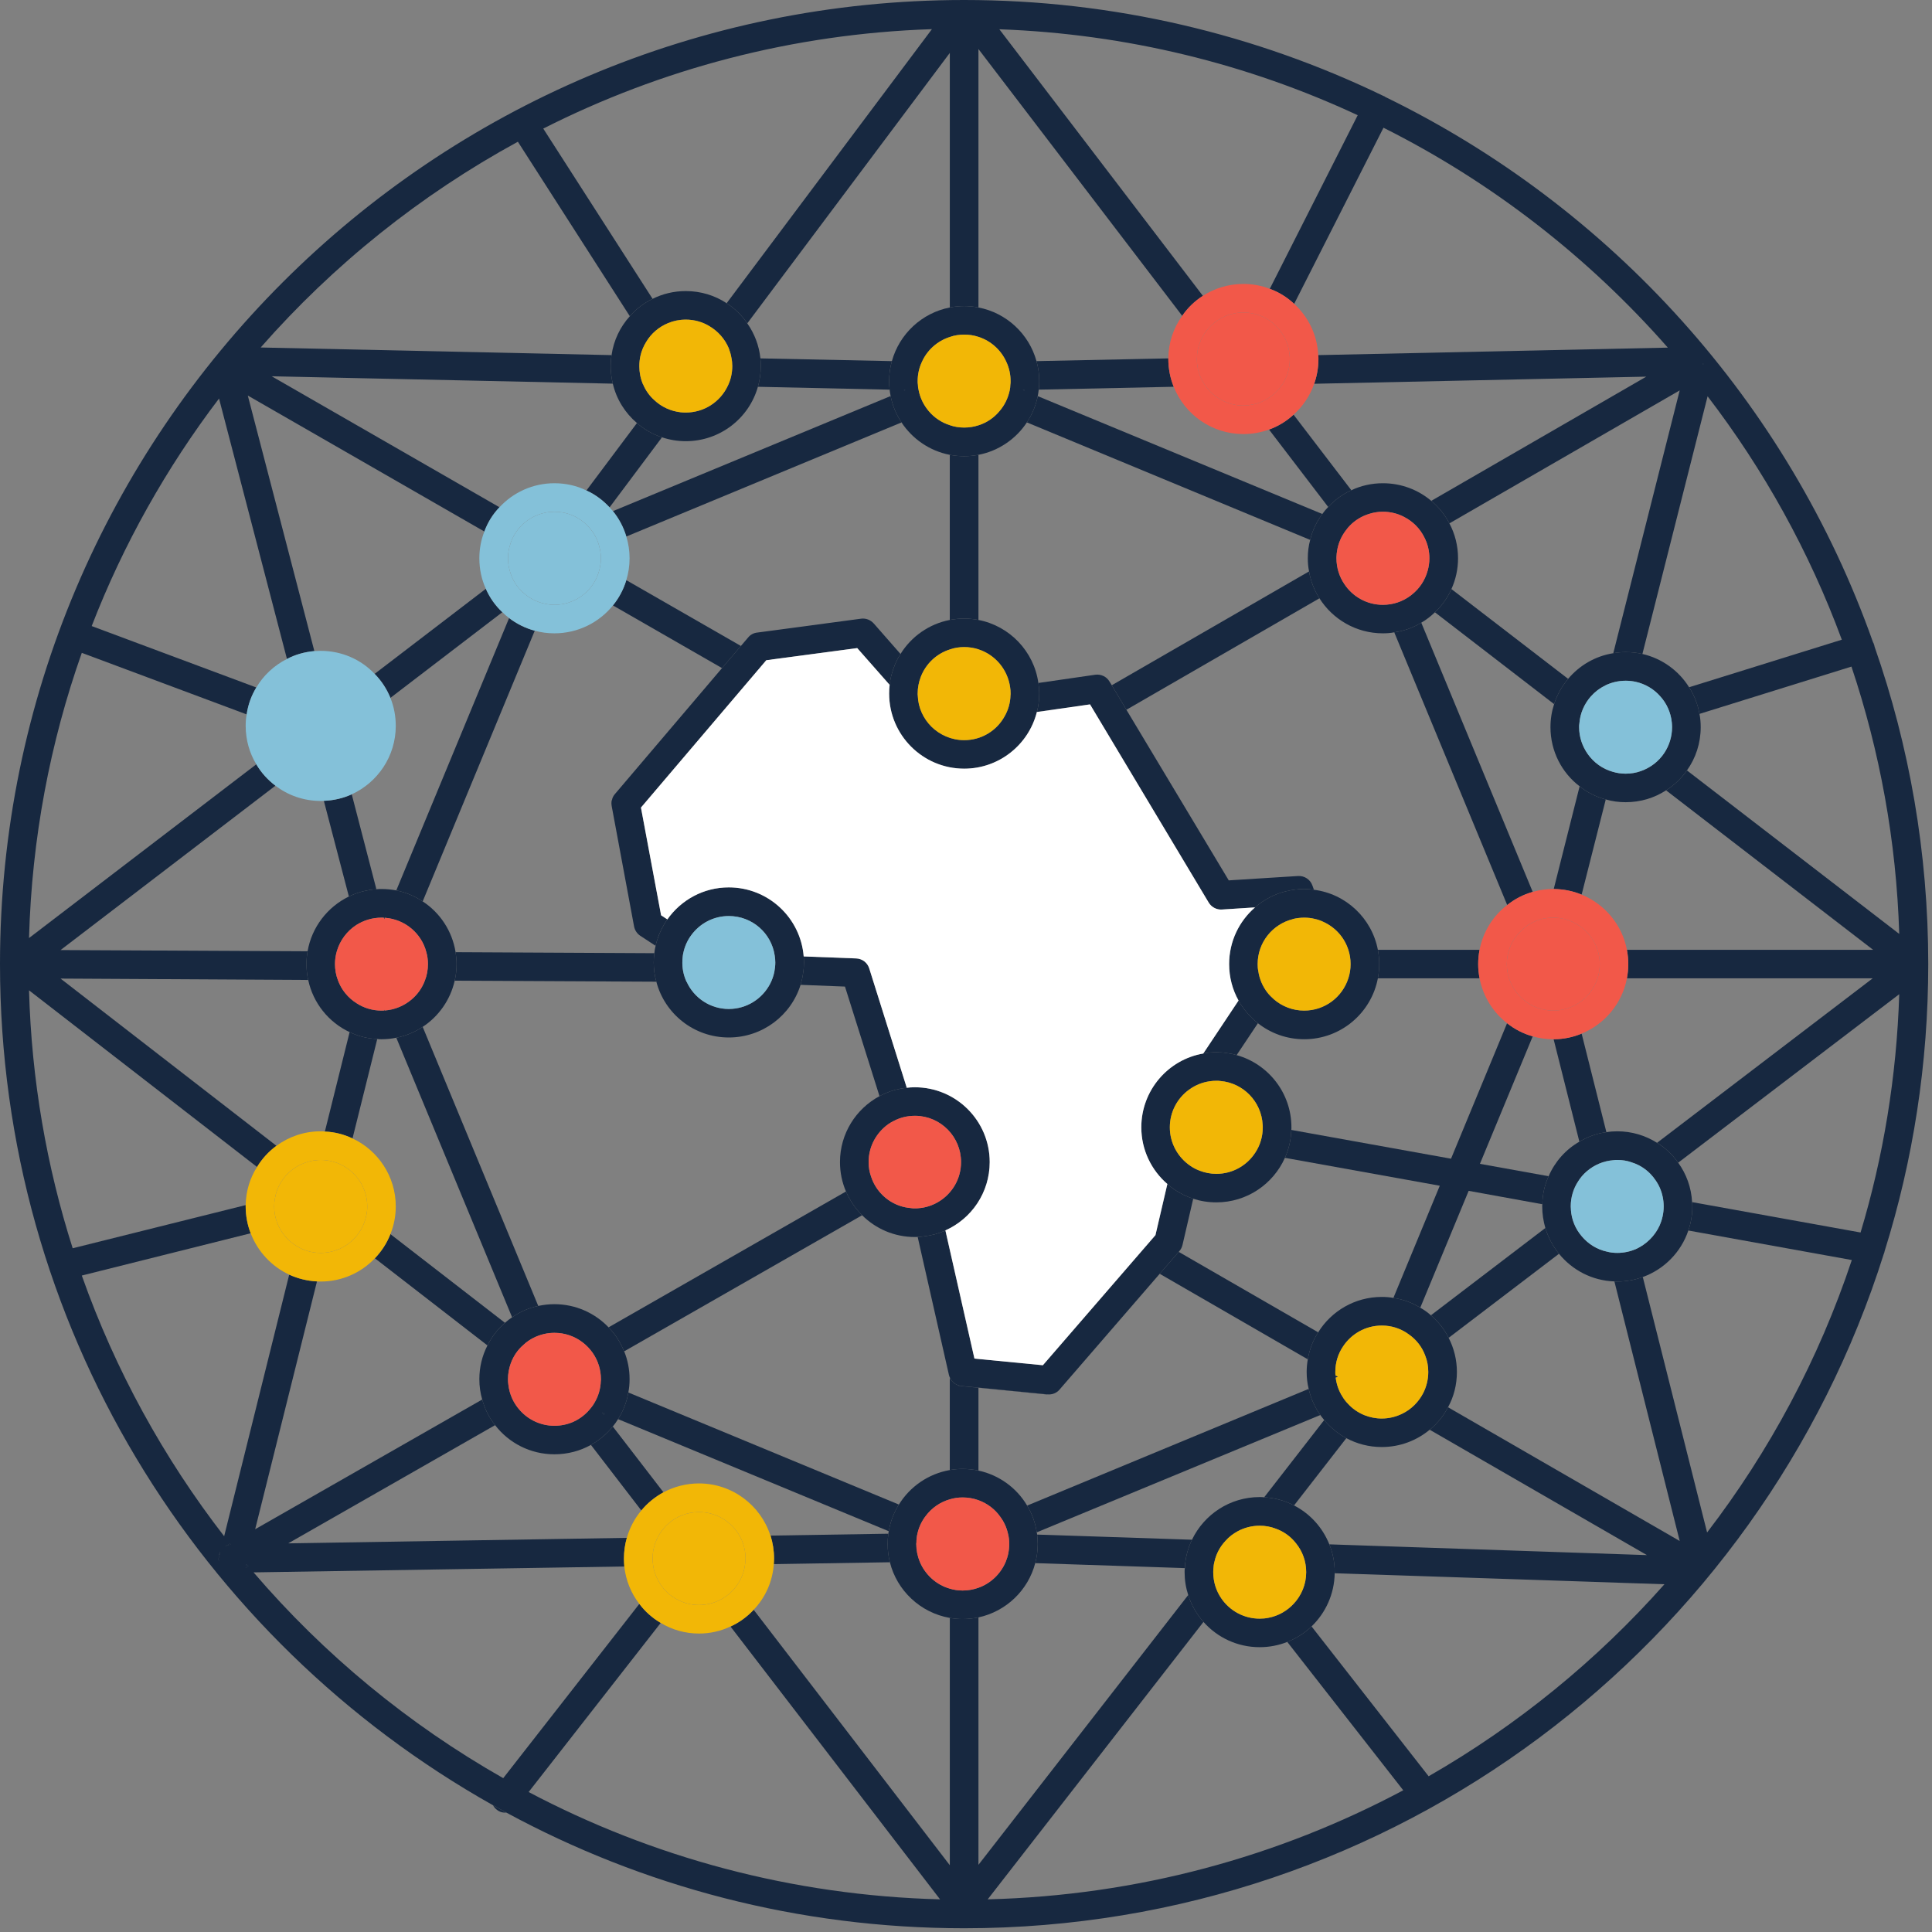 <svg width="100" height="100" viewBox="0 0 100 100" fill="none" xmlns="http://www.w3.org/2000/svg">
<rect x="0" y="0" width="100" height="100" fill="#808080" stroke="none"/>
<path d="M54.205 72.172L54.199 72.179L50.644 71.829L49.615 71.732L49.608 71.706C49.66 71.719 49.712 71.732 49.764 71.739L50.644 71.823L54.205 72.172Z" fill="#172840"/>
<path d="M31.674 41.418C31.661 41.444 31.654 41.471 31.654 41.497L31.648 41.444L31.674 41.418Z" fill="#172840"/>
<path fill-rule="evenodd" clip-rule="evenodd" d="M12.761 80.959L12.716 81.14L12.852 81.062C12.82 81.03 12.787 80.991 12.761 80.959ZM11.9 79.903L11.687 80.026C11.68 80.033 11.674 80.033 11.667 80.046C11.751 79.987 11.842 79.955 11.939 79.942C11.92 79.929 11.913 79.916 11.9 79.903ZM11.382 80.369C11.382 80.369 11.382 80.376 11.376 80.382C11.356 80.428 11.343 80.466 11.33 80.512V80.538C11.324 80.577 11.317 80.609 11.317 80.648L11.395 80.35L11.402 80.311C11.389 80.331 11.382 80.35 11.382 80.369ZM11.317 80.68V80.648C11.311 80.654 11.311 80.661 11.311 80.667V80.674C11.311 80.725 11.317 80.777 11.337 80.829C11.324 80.784 11.317 80.732 11.317 80.68ZM88.139 18.822C88.152 18.841 88.152 18.854 88.158 18.874C88.165 18.861 88.165 18.848 88.165 18.828C88.158 18.828 88.152 18.822 88.139 18.822ZM71.7 5.018C71.674 4.999 71.641 4.979 71.609 4.966C71.615 4.973 71.615 4.973 71.622 4.979C71.654 4.992 71.68 5.011 71.713 5.031C71.713 5.024 71.706 5.024 71.7 5.018Z" fill="#172840"/>
<path fill-rule="evenodd" clip-rule="evenodd" d="M96.303 63.794L87.582 62.221C87.595 62.292 87.595 62.37 87.595 62.441C87.595 62.881 87.524 63.296 87.388 63.691L95.85 65.219C94.141 70.353 91.59 75.112 88.359 79.32L85.031 66.099C84.617 66.248 84.176 66.332 83.71 66.332C83.658 66.332 83.606 66.332 83.561 66.326L86.941 79.761L74.95 72.839C74.717 73.286 74.393 73.681 74.005 74.005L85.245 80.492L68.806 79.935C68.987 80.382 69.084 80.868 69.084 81.373V81.431L86.151 82.001C82.661 85.937 78.537 89.304 73.946 91.939L67.886 84.183C67.53 84.526 67.103 84.798 66.63 84.986L72.632 92.665C66.19 96.096 58.88 98.116 51.123 98.31L62.292 83.95C61.936 83.548 61.664 83.076 61.502 82.558L50.644 96.523V83.717C50.379 83.768 50.107 83.801 49.828 83.801C49.602 83.801 49.375 83.781 49.162 83.743V96.543L39.01 83.322C38.673 83.684 38.265 83.982 37.812 84.189L48.657 98.31C40.984 98.11 33.752 96.128 27.362 92.755L34.199 84.001C33.765 83.749 33.389 83.412 33.092 83.017L26.047 92.037C21.146 89.252 16.769 85.64 13.124 81.386L32.315 81.081C32.302 80.945 32.295 80.809 32.295 80.667C32.295 80.298 32.347 79.935 32.444 79.599L14.918 79.884L25.627 73.765C25.316 73.377 25.089 72.923 24.96 72.438L13.208 79.152L16.407 66.326C15.895 66.3 15.41 66.177 14.969 65.976L11.602 79.515C8.475 75.474 5.97 70.929 4.234 66.022L12.975 63.833C12.807 63.399 12.716 62.933 12.716 62.441V62.376L3.762 64.61C2.415 60.382 1.632 55.902 1.502 51.259L13.305 60.402C13.564 59.974 13.907 59.599 14.309 59.307L3.134 50.651L15.947 50.722C15.895 50.457 15.863 50.185 15.863 49.9C15.863 49.673 15.882 49.453 15.921 49.239L3.134 49.175L14.257 40.667C13.862 40.369 13.519 39.994 13.267 39.56L1.502 48.553C1.645 43.393 2.596 38.427 4.234 33.791L12.768 36.977C12.839 36.471 13.014 35.999 13.267 35.584L4.746 32.405C6.39 28.158 8.624 24.196 11.337 20.628L14.853 34.108C15.28 33.882 15.759 33.746 16.271 33.7L12.826 20.473L25.07 27.511C25.244 27.038 25.51 26.611 25.853 26.255L14.063 19.476L31.719 19.858C31.648 19.566 31.609 19.262 31.609 18.951C31.609 18.757 31.622 18.569 31.654 18.381L13.493 17.986C17.255 13.7 21.761 10.087 26.805 7.336L32.6 16.368C32.923 15.992 33.325 15.688 33.778 15.468L28.119 6.656C34.205 3.574 41.023 1.748 48.236 1.509L37.611 15.694C38.032 15.966 38.401 16.323 38.679 16.737L49.162 2.739V15.915C49.401 15.869 49.654 15.843 49.906 15.843C50.159 15.843 50.405 15.869 50.644 15.915V2.538L61.191 16.348C61.47 15.934 61.839 15.584 62.26 15.312L51.726 1.515C58.33 1.755 64.604 3.321 70.275 5.963L65.724 14.95C66.196 15.118 66.624 15.39 66.986 15.727L71.609 6.611C77.223 9.427 82.215 13.312 86.326 17.993L68.229 18.381C68.242 18.446 68.242 18.517 68.242 18.582C68.242 19.029 68.165 19.463 68.022 19.864L85.212 19.495L74.082 25.924C74.471 26.248 74.788 26.643 75.021 27.09L86.941 20.207L83.503 33.81C83.71 33.772 83.924 33.752 84.144 33.752C84.442 33.752 84.733 33.785 85.011 33.849L88.385 20.512C91.292 24.306 93.649 28.547 95.332 33.111L87.427 35.572C87.692 35.986 87.88 36.452 87.964 36.951L95.831 34.503C97.294 38.873 98.155 43.516 98.304 48.339L87.317 39.877C87.025 40.291 86.656 40.641 86.235 40.907L96.951 49.162H84.209C84.254 49.401 84.28 49.647 84.28 49.9C84.28 50.152 84.254 50.398 84.209 50.638H96.931L85.769 59.152C86.203 59.417 86.572 59.767 86.863 60.181L98.304 51.46C98.168 55.733 97.482 59.871 96.303 63.794ZM12.716 81.14L12.761 80.958C12.787 80.991 12.82 81.03 12.852 81.062L12.716 81.14ZM11.667 80.046C11.674 80.033 11.68 80.033 11.687 80.026L11.9 79.903C11.913 79.916 11.92 79.929 11.939 79.942C11.842 79.955 11.751 79.987 11.667 80.046ZM11.395 80.35L11.318 80.648V80.68C11.318 80.732 11.324 80.784 11.337 80.829C11.318 80.777 11.311 80.725 11.311 80.674V80.667C11.311 80.661 11.311 80.654 11.318 80.648C11.318 80.609 11.324 80.576 11.331 80.538V80.512C11.337 80.466 11.35 80.421 11.376 80.382C11.382 80.376 11.382 80.369 11.382 80.369C11.382 80.35 11.389 80.33 11.402 80.311L11.395 80.35ZM88.165 18.828C88.165 18.848 88.165 18.86 88.158 18.873C88.152 18.854 88.152 18.841 88.139 18.822C88.152 18.822 88.158 18.828 88.165 18.828ZM97.028 33.474C97.028 33.461 97.028 33.454 97.022 33.441C97.002 33.37 96.977 33.299 96.944 33.234C92.561 20.848 83.406 10.716 71.7 5.018C71.706 5.024 71.713 5.024 71.713 5.031C71.68 5.011 71.654 4.992 71.622 4.979C71.616 4.972 71.616 4.972 71.609 4.966H71.603C71.596 4.96 71.583 4.953 71.577 4.953C65.024 1.787 57.669 0 49.906 0C22.363 0 0.006 22.35 0 49.893V49.9C0 68.585 10.295 84.882 25.51 93.435H25.516C25.743 93.564 25.976 93.694 26.203 93.817C33.254 97.637 41.327 99.806 49.906 99.806C72.224 99.806 91.136 85.122 97.507 64.895C97.527 64.856 97.54 64.811 97.546 64.765C99.016 60.071 99.806 55.073 99.806 49.9C99.806 44.144 98.828 38.614 97.028 33.474Z" fill="#172840"/>
<path fill-rule="evenodd" clip-rule="evenodd" d="M65.109 52.962L64.008 54.613C63.846 54.561 63.684 54.529 63.516 54.51C63.335 54.477 63.147 54.464 62.959 54.464C62.726 54.464 62.499 54.484 62.286 54.523L64.105 51.79C64.286 52.108 64.5 52.392 64.759 52.645V52.651C64.869 52.761 64.986 52.865 65.109 52.962Z" fill="#172840"/>
<path fill-rule="evenodd" clip-rule="evenodd" d="M46.934 56.303C46.539 56.342 46.17 56.439 45.827 56.588C45.723 56.633 45.62 56.685 45.523 56.737L43.736 51.065L41.437 50.975C41.495 50.781 41.541 50.58 41.567 50.373C41.599 50.191 41.612 50.004 41.612 49.816C41.612 49.712 41.606 49.609 41.599 49.505L44.319 49.609C44.629 49.621 44.901 49.829 44.992 50.127L46.934 56.303Z" fill="#172840"/>
<path fill-rule="evenodd" clip-rule="evenodd" d="M71.712 5.031C71.68 5.011 71.654 4.992 71.622 4.979C71.648 4.992 71.674 5.005 71.699 5.018C71.706 5.024 71.712 5.024 71.712 5.031Z" fill="#172840"/>
<path fill-rule="evenodd" clip-rule="evenodd" d="M72.846 69.012C72.878 69.032 72.91 69.051 72.936 69.077L73.02 68.877L72.846 69.012Z" fill="#172840"/>
<path fill-rule="evenodd" clip-rule="evenodd" d="M79.333 46.164C78.847 46.3 78.401 46.533 78.013 46.844L72.166 32.729C72.671 32.657 73.144 32.489 73.565 32.23L79.333 46.164Z" fill="#172840"/>
<path fill-rule="evenodd" clip-rule="evenodd" d="M68.443 26.604C68.151 26.999 67.932 27.452 67.815 27.945L53.15 21.863C53.422 21.456 53.616 20.996 53.714 20.504L68.443 26.604Z" fill="#172840"/>
<path fill-rule="evenodd" clip-rule="evenodd" d="M46.662 21.865L32.418 27.77C32.275 27.284 32.036 26.838 31.725 26.456L46.099 20.499C46.196 20.997 46.39 21.457 46.662 21.865Z" fill="#172840"/>
<path fill-rule="evenodd" clip-rule="evenodd" d="M27.679 32.645L21.878 46.657C21.47 46.385 21.01 46.19 20.512 46.087L26.351 31.991C26.74 32.289 27.193 32.515 27.679 32.645Z" fill="#172840"/>
<path fill-rule="evenodd" clip-rule="evenodd" d="M80.156 60.881C79.955 61.328 79.838 61.813 79.832 62.331L76.018 61.638L73.513 67.686C73.092 67.427 72.626 67.252 72.121 67.181L74.523 61.373L66.507 59.929C66.708 59.489 66.824 58.997 66.837 58.485L75.105 59.974L78.006 52.962C78.394 53.273 78.848 53.506 79.333 53.642L76.601 60.24L80.156 60.881Z" fill="#172840"/>
<path fill-rule="evenodd" clip-rule="evenodd" d="M68.339 73.241L53.661 79.314C53.59 78.816 53.416 78.343 53.163 77.929L67.737 71.888C67.847 72.379 68.055 72.839 68.339 73.241Z" fill="#172840"/>
<path fill-rule="evenodd" clip-rule="evenodd" d="M46.526 77.876C46.268 78.291 46.086 78.757 46.002 79.256L31.991 73.454C32.25 73.046 32.438 72.58 32.522 72.075L46.526 77.876Z" fill="#172840"/>
<path fill-rule="evenodd" clip-rule="evenodd" d="M27.86 67.595C27.368 67.699 26.908 67.899 26.507 68.184L20.512 53.713C21.011 53.616 21.47 53.422 21.878 53.15L27.86 67.595Z" fill="#172840"/>
<path fill-rule="evenodd" clip-rule="evenodd" d="M50.644 23.542V32.088C50.404 32.043 50.158 32.017 49.906 32.017C49.653 32.017 49.401 32.043 49.161 32.088V23.542C49.401 23.587 49.653 23.613 49.906 23.613C50.158 23.613 50.404 23.587 50.644 23.542Z" fill="#172840"/>
<path fill-rule="evenodd" clip-rule="evenodd" d="M76.51 49.9C76.51 50.152 76.536 50.398 76.582 50.638H71.318C71.363 50.398 71.389 50.152 71.389 49.9C71.389 49.647 71.363 49.401 71.318 49.162H76.582C76.536 49.401 76.51 49.647 76.51 49.9Z" fill="#172840"/>
<path fill-rule="evenodd" clip-rule="evenodd" d="M23.535 50.761C23.6 50.483 23.632 50.198 23.632 49.9C23.632 49.686 23.613 49.485 23.581 49.285L33.869 49.337C33.849 49.492 33.836 49.654 33.836 49.816C33.836 50.159 33.882 50.495 33.972 50.813L23.535 50.761Z" fill="#172840"/>
<path fill-rule="evenodd" clip-rule="evenodd" d="M26.203 93.817C26.028 93.837 25.853 93.785 25.711 93.668C25.627 93.603 25.562 93.526 25.517 93.435C25.743 93.565 25.976 93.694 26.203 93.817Z" fill="#172840"/>
<path fill-rule="evenodd" clip-rule="evenodd" d="M81.309 62.558V62.598L81.269 62.591L81.309 62.558Z" fill="#172840"/>
<path fill-rule="evenodd" clip-rule="evenodd" d="M97.021 33.441C97.002 33.37 96.976 33.299 96.944 33.234C96.97 33.273 96.989 33.318 97.002 33.363C97.008 33.389 97.015 33.415 97.021 33.441Z" fill="#172840"/>
<path fill-rule="evenodd" clip-rule="evenodd" d="M71.712 5.031C71.68 5.011 71.654 4.992 71.622 4.979C71.616 4.973 71.616 4.973 71.61 4.966C71.642 4.979 71.674 4.998 71.7 5.018C71.706 5.025 71.712 5.025 71.712 5.031Z" fill="#172840"/>
<path fill-rule="evenodd" clip-rule="evenodd" d="M11.337 80.829C11.318 80.777 11.311 80.725 11.311 80.674V80.667C11.311 80.661 11.311 80.654 11.318 80.648V80.68C11.318 80.732 11.324 80.783 11.337 80.829Z" fill="#172840"/>
<path fill-rule="evenodd" clip-rule="evenodd" d="M11.402 80.311L11.395 80.35L11.318 80.648C11.318 80.609 11.324 80.577 11.331 80.538V80.512C11.344 80.467 11.357 80.428 11.376 80.382C11.382 80.376 11.382 80.37 11.382 80.37C11.382 80.35 11.389 80.331 11.402 80.311Z" fill="#172840"/>
<path fill-rule="evenodd" clip-rule="evenodd" d="M11.939 79.942C11.842 79.955 11.752 79.987 11.667 80.046C11.674 80.032 11.68 80.032 11.687 80.026L11.9 79.903C11.913 79.916 11.92 79.929 11.939 79.942Z" fill="#172840"/>
<path fill-rule="evenodd" clip-rule="evenodd" d="M12.851 81.062L12.716 81.139L12.761 80.959C12.787 80.991 12.819 81.03 12.851 81.062Z" fill="#172840"/>
<path fill-rule="evenodd" clip-rule="evenodd" d="M44.623 62.901L32.308 69.945H32.302C32.12 69.479 31.842 69.058 31.499 68.702L43.788 61.671C43.988 62.137 44.273 62.551 44.623 62.901Z" fill="#172840"/>
<path fill-rule="evenodd" clip-rule="evenodd" d="M38.349 33.435L37.372 34.581L31.726 31.337C32.036 30.955 32.276 30.508 32.418 30.029L38.349 33.435Z" fill="#172840"/>
<path fill-rule="evenodd" clip-rule="evenodd" d="M46.61 33.849C46.462 34.076 46.345 34.322 46.254 34.581C46.151 34.859 46.08 35.144 46.047 35.449L44.37 33.545L39.663 34.173L33.176 41.8L34.218 47.375L34.542 47.588C34.315 47.906 34.14 48.255 34.024 48.631C33.985 48.734 33.959 48.844 33.933 48.955L33.143 48.437C32.975 48.327 32.858 48.152 32.819 47.951L31.661 41.722C31.648 41.645 31.641 41.567 31.654 41.496C31.654 41.47 31.661 41.444 31.674 41.418C31.693 41.301 31.745 41.198 31.822 41.107L37.371 34.581L38.349 33.435L38.724 32.995C38.841 32.852 39.009 32.761 39.191 32.742L44.571 32.023C44.81 31.991 45.056 32.082 45.225 32.27L46.61 33.849Z" fill="#172840"/>
<path fill-rule="evenodd" clip-rule="evenodd" d="M68.229 68.961C67.958 69.382 67.776 69.855 67.692 70.359L60.026 65.931L61.01 64.797L68.229 68.961Z" fill="#172840"/>
<path fill-rule="evenodd" clip-rule="evenodd" d="M61.761 62.046L61.205 64.442C61.179 64.558 61.12 64.668 61.043 64.759L61.01 64.798L60.026 65.931L54.846 71.92C54.691 72.108 54.452 72.198 54.212 72.172H54.206L50.645 71.823L49.764 71.739C49.712 71.732 49.66 71.719 49.608 71.706C49.421 71.642 49.259 71.512 49.175 71.331V71.324C49.149 71.272 49.129 71.221 49.117 71.169L47.498 64.021C47.621 64.021 47.744 64.008 47.86 63.989C48.242 63.943 48.599 63.84 48.935 63.691L50.437 70.321L53.979 70.664L59.806 63.93L60.421 61.289C60.674 61.509 60.959 61.697 61.263 61.846C61.425 61.923 61.587 61.988 61.761 62.046Z" fill="#172840"/>
<path fill-rule="evenodd" clip-rule="evenodd" d="M68.294 30.968L58.303 36.737L57.546 35.468L67.756 29.576C67.841 30.081 68.028 30.554 68.294 30.968Z" fill="#172840"/>
<path fill-rule="evenodd" clip-rule="evenodd" d="M68.009 46.054C67.841 46.028 67.672 46.015 67.504 46.015C67.193 46.015 66.889 46.054 66.597 46.125H66.591C65.976 46.268 65.419 46.565 64.959 46.967L63.243 47.077C62.972 47.096 62.706 46.954 62.564 46.721L56.419 36.459L53.668 36.853C53.752 36.549 53.791 36.232 53.791 35.902C53.791 35.856 53.791 35.811 53.784 35.772C53.784 35.63 53.771 35.487 53.745 35.351L56.691 34.924C56.989 34.885 57.28 35.021 57.429 35.28L57.546 35.468L58.303 36.737L63.6 45.568L67.187 45.342C67.517 45.322 67.821 45.523 67.931 45.834L68.009 46.054Z" fill="#172840"/>
<path fill-rule="evenodd" clip-rule="evenodd" d="M69.945 25.374C69.486 25.581 69.084 25.879 68.748 26.242L65.684 22.234C66.158 22.066 66.591 21.8 66.954 21.463L69.945 25.374Z" fill="#172840"/>
<path fill-rule="evenodd" clip-rule="evenodd" d="M83.114 41.379L81.865 46.306C81.418 46.119 80.933 46.022 80.421 46.015L81.761 40.699C82.156 41.017 82.615 41.25 83.114 41.379Z" fill="#172840"/>
<path fill-rule="evenodd" clip-rule="evenodd" d="M88.165 18.828C88.165 18.848 88.165 18.861 88.158 18.875C88.152 18.855 88.152 18.842 88.138 18.822C88.152 18.822 88.158 18.828 88.165 18.828Z" fill="#172840"/>
<path fill-rule="evenodd" clip-rule="evenodd" d="M73.02 68.877L72.936 69.077C72.91 69.051 72.878 69.032 72.846 69.012L73.02 68.877Z" fill="#172840"/>
<path fill-rule="evenodd" clip-rule="evenodd" d="M80.693 64.895L74.982 69.246C74.756 68.799 74.438 68.398 74.063 68.08L79.987 63.561C80.136 64.053 80.376 64.506 80.693 64.895Z" fill="#172840"/>
<path fill-rule="evenodd" clip-rule="evenodd" d="M81.309 62.558V62.598L81.269 62.591L81.309 62.558Z" fill="#172840"/>
<path fill-rule="evenodd" clip-rule="evenodd" d="M61.697 79.696C61.483 80.143 61.347 80.641 61.327 81.166L53.584 80.907C53.668 80.59 53.713 80.259 53.713 79.916C53.713 79.754 53.7 79.592 53.681 79.43L61.697 79.696Z" fill="#172840"/>
<path fill-rule="evenodd" clip-rule="evenodd" d="M34.341 77.242C33.901 77.482 33.513 77.799 33.195 78.181L30.586 74.788C31.02 74.542 31.408 74.218 31.719 73.837L34.341 77.242Z" fill="#172840"/>
<path fill-rule="evenodd" clip-rule="evenodd" d="M11.337 80.828C11.318 80.777 11.311 80.725 11.311 80.674V80.667H11.318V80.68C11.318 80.732 11.324 80.783 11.337 80.828Z" fill="#172840"/>
<path fill-rule="evenodd" clip-rule="evenodd" d="M11.939 79.942C11.842 79.955 11.752 79.987 11.667 80.046C11.674 80.032 11.68 80.032 11.687 80.026L11.9 79.903C11.913 79.916 11.92 79.929 11.939 79.942Z" fill="#172840"/>
<path fill-rule="evenodd" clip-rule="evenodd" d="M19.527 53.778L18.246 58.926C17.812 58.719 17.326 58.589 16.815 58.57L18.096 53.422C18.53 53.629 19.016 53.759 19.527 53.778Z" fill="#172840"/>
<path fill-rule="evenodd" clip-rule="evenodd" d="M26.002 31.687L20.207 36.122C20.019 35.656 19.741 35.235 19.391 34.879L25.147 30.476C25.348 30.936 25.639 31.35 26.002 31.687Z" fill="#172840"/>
<path fill-rule="evenodd" clip-rule="evenodd" d="M46.021 19.728C46.021 19.877 46.028 20.026 46.047 20.169L39.229 20.02C39.326 19.683 39.378 19.32 39.378 18.951C39.378 18.815 39.372 18.679 39.359 18.55L46.164 18.692C46.066 19.023 46.021 19.372 46.021 19.728Z" fill="#172840"/>
<path fill-rule="evenodd" clip-rule="evenodd" d="M53.765 20.168C53.784 20.026 53.791 19.877 53.791 19.728C53.791 19.372 53.746 19.022 53.648 18.692L60.473 18.55V18.582C60.473 19.087 60.57 19.573 60.751 20.019L53.765 20.168Z" fill="#172840"/>
<path fill-rule="evenodd" clip-rule="evenodd" d="M88.165 18.828C88.165 18.848 88.165 18.861 88.158 18.875C88.152 18.855 88.152 18.842 88.138 18.822C88.152 18.822 88.158 18.828 88.165 18.828Z" fill="#172840"/>
<path fill-rule="evenodd" clip-rule="evenodd" d="M46.798 20.214L46.857 20.188H46.798C46.792 20.194 46.798 20.207 46.798 20.214ZM52.949 20.188L53.014 20.214C53.014 20.207 53.02 20.194 53.02 20.188H52.949Z" fill="#172840"/>
<path fill-rule="evenodd" clip-rule="evenodd" d="M46.798 20.214L46.857 20.188H46.798C46.792 20.194 46.798 20.207 46.798 20.214ZM52.949 20.188L53.014 20.214C53.014 20.207 53.02 20.194 53.02 20.188H52.949Z" fill="#172840"/>
<path fill-rule="evenodd" clip-rule="evenodd" d="M53.014 20.214L52.949 20.188H53.02C53.02 20.194 53.014 20.207 53.014 20.214ZM52.295 19.916C52.295 20.013 52.282 20.104 52.263 20.201C52.179 20.602 51.997 20.978 51.732 21.282C51.453 21.619 51.078 21.878 50.644 22.014C50.411 22.091 50.165 22.13 49.906 22.13C49.647 22.13 49.395 22.091 49.161 22.007C48.734 21.871 48.359 21.619 48.074 21.282C47.815 20.978 47.627 20.602 47.549 20.201C47.523 20.104 47.51 20.013 47.51 19.916C47.497 19.851 47.497 19.793 47.497 19.728C47.497 19.372 47.575 19.035 47.718 18.731C47.989 18.122 48.514 17.65 49.161 17.442C49.395 17.358 49.647 17.32 49.906 17.32C50.165 17.32 50.411 17.358 50.644 17.436C51.292 17.643 51.816 18.122 52.088 18.731C52.23 19.035 52.308 19.372 52.308 19.728C52.308 19.793 52.308 19.851 52.295 19.916ZM46.798 20.214C46.798 20.207 46.792 20.194 46.798 20.188H46.856L46.798 20.214ZM53.648 18.692C53.26 17.281 52.094 16.193 50.644 15.915C50.404 15.869 50.158 15.843 49.906 15.843C49.654 15.843 49.401 15.869 49.161 15.915C47.711 16.199 46.552 17.287 46.164 18.692C46.067 19.022 46.021 19.372 46.021 19.728C46.021 19.877 46.028 20.026 46.047 20.168C46.06 20.278 46.073 20.389 46.099 20.499C46.196 20.997 46.39 21.457 46.662 21.865C47.225 22.719 48.119 23.341 49.161 23.542C49.401 23.587 49.654 23.613 49.906 23.613C50.158 23.613 50.404 23.587 50.644 23.542C51.687 23.341 52.587 22.719 53.15 21.865C53.422 21.457 53.616 20.997 53.713 20.505C53.733 20.395 53.752 20.285 53.765 20.168C53.784 20.026 53.791 19.877 53.791 19.728C53.791 19.372 53.745 19.022 53.648 18.692Z" fill="#172840"/>
<path fill-rule="evenodd" clip-rule="evenodd" d="M81.166 35.137C80.842 35.52 80.596 35.96 80.44 36.445L74.271 31.692C74.633 31.356 74.924 30.942 75.125 30.489L81.166 35.137Z" fill="#172840"/>
<path fill-rule="evenodd" clip-rule="evenodd" d="M83.147 58.602C82.642 58.666 82.169 58.841 81.748 59.094L80.415 53.791C80.926 53.791 81.418 53.687 81.865 53.499L83.147 58.602Z" fill="#172840"/>
<path fill-rule="evenodd" clip-rule="evenodd" d="M69.686 74.439L66.979 77.922C66.513 77.676 65.989 77.527 65.432 77.501L68.54 73.5C68.857 73.882 69.246 74.206 69.686 74.439Z" fill="#172840"/>
<path fill-rule="evenodd" clip-rule="evenodd" d="M11.395 80.35L11.317 80.648C11.317 80.609 11.324 80.577 11.33 80.538V80.512C11.343 80.467 11.356 80.428 11.376 80.382C11.382 80.376 11.382 80.37 11.382 80.37C11.382 80.363 11.389 80.356 11.395 80.35Z" fill="#172840"/>
<path fill-rule="evenodd" clip-rule="evenodd" d="M12.851 81.062L12.716 81.139L12.761 80.959C12.787 80.991 12.819 81.03 12.851 81.062Z" fill="#172840"/>
<path fill-rule="evenodd" clip-rule="evenodd" d="M40.052 80.959C40.058 80.862 40.065 80.764 40.065 80.667C40.065 80.253 40 79.858 39.883 79.482L45.983 79.385C45.957 79.56 45.944 79.735 45.944 79.916C45.944 80.24 45.983 80.557 46.06 80.862L40.052 80.959Z" fill="#172840"/>
<path fill-rule="evenodd" clip-rule="evenodd" d="M26.138 68.469C25.762 68.792 25.452 69.194 25.231 69.641L19.404 65.128C19.747 64.771 20.026 64.344 20.207 63.878L26.138 68.469Z" fill="#172840"/>
<path fill-rule="evenodd" clip-rule="evenodd" d="M19.482 46.028C18.971 46.06 18.491 46.19 18.058 46.403L16.762 41.45C17.28 41.431 17.767 41.315 18.206 41.113L19.482 46.028Z" fill="#172840"/>
<path fill-rule="evenodd" clip-rule="evenodd" d="M34.264 22.635L31.551 26.261C31.214 25.898 30.813 25.594 30.353 25.387L32.968 21.897C33.344 22.228 33.785 22.48 34.264 22.635Z" fill="#172840"/>
<path fill-rule="evenodd" clip-rule="evenodd" d="M50.644 71.829V76.116C50.379 76.064 50.107 76.031 49.828 76.031C49.602 76.031 49.375 76.051 49.161 76.09V71.441C49.161 71.402 49.161 71.37 49.174 71.331C49.258 71.512 49.42 71.642 49.608 71.706L49.615 71.732L50.644 71.829Z" fill="#172840"/>
<path fill-rule="evenodd" clip-rule="evenodd" d="M50.644 71.823V71.829L49.615 71.732L49.608 71.706C49.66 71.719 49.712 71.732 49.764 71.739L50.644 71.823Z" fill="#172840"/>
<path fill-rule="evenodd" clip-rule="evenodd" d="M37.662 19.987C37.274 20.797 36.452 21.353 35.493 21.353C35.409 21.353 35.319 21.347 35.234 21.34C34.71 21.282 34.231 21.055 33.862 20.706C33.616 20.486 33.415 20.207 33.286 19.89H33.279C33.156 19.599 33.091 19.281 33.091 18.951C33.091 18.77 33.111 18.589 33.15 18.414C33.208 18.155 33.312 17.915 33.447 17.695C33.706 17.261 34.108 16.918 34.581 16.724C34.859 16.607 35.17 16.543 35.493 16.543C35.94 16.543 36.367 16.666 36.724 16.886C37.164 17.145 37.52 17.546 37.721 18.025C37.779 18.181 37.831 18.349 37.857 18.517C37.889 18.66 37.902 18.802 37.902 18.951C37.902 19.32 37.818 19.676 37.662 19.987ZM39.359 18.55C39.288 17.876 39.048 17.261 38.679 16.737C38.401 16.323 38.031 15.966 37.611 15.694C37.002 15.293 36.277 15.066 35.493 15.066C34.878 15.066 34.296 15.209 33.778 15.468C33.324 15.688 32.923 15.992 32.599 16.368C32.101 16.918 31.764 17.611 31.654 18.381C31.622 18.569 31.609 18.757 31.609 18.951C31.609 19.262 31.648 19.566 31.719 19.858C31.907 20.667 32.36 21.379 32.968 21.897C33.344 22.227 33.784 22.48 34.263 22.635C34.652 22.765 35.066 22.836 35.493 22.836C37.274 22.836 38.77 21.645 39.229 20.02C39.326 19.683 39.378 19.32 39.378 18.951C39.378 18.815 39.372 18.679 39.359 18.55Z" fill="#172840"/>
<path fill-rule="evenodd" clip-rule="evenodd" d="M19.903 52.257L19.923 52.303H19.896L19.903 52.257Z" fill="#172840"/>
<path fill-rule="evenodd" clip-rule="evenodd" d="M19.923 47.504L19.89 47.583L19.87 47.504H19.923Z" fill="#172840"/>
<path fill-rule="evenodd" clip-rule="evenodd" d="M21.994 50.748C21.852 51.136 21.606 51.48 21.295 51.739C20.919 52.056 20.44 52.263 19.922 52.302H19.896C19.845 52.308 19.799 52.308 19.748 52.308C19.281 52.308 18.835 52.172 18.466 51.933C18.019 51.654 17.669 51.233 17.488 50.728C17.391 50.469 17.339 50.191 17.339 49.9C17.339 49.673 17.371 49.459 17.43 49.252C17.591 48.683 17.954 48.197 18.44 47.88C18.815 47.64 19.268 47.498 19.748 47.498C19.786 47.498 19.832 47.498 19.871 47.504H19.922C20.44 47.543 20.919 47.744 21.295 48.061C21.664 48.372 21.942 48.793 22.066 49.278C22.124 49.479 22.15 49.686 22.15 49.9C22.15 50.198 22.098 50.483 21.994 50.748ZM23.581 49.285C23.406 48.184 22.771 47.239 21.878 46.656C21.47 46.384 21.01 46.19 20.512 46.086C20.265 46.041 20.006 46.015 19.748 46.015C19.657 46.015 19.566 46.015 19.482 46.028C18.971 46.06 18.491 46.19 18.058 46.404C16.951 46.941 16.135 47.99 15.921 49.239C15.882 49.453 15.863 49.673 15.863 49.9C15.863 50.185 15.895 50.457 15.947 50.722H15.953C16.206 51.92 17.015 52.917 18.096 53.422C18.53 53.629 19.016 53.759 19.527 53.778C19.599 53.791 19.67 53.791 19.748 53.791C20.006 53.791 20.265 53.765 20.512 53.713C21.01 53.616 21.47 53.422 21.878 53.15C22.7 52.613 23.309 51.758 23.535 50.761C23.6 50.483 23.632 50.198 23.632 49.9C23.632 49.686 23.613 49.485 23.581 49.285Z" fill="#172840"/>
<path fill-rule="evenodd" clip-rule="evenodd" d="M31.291 73.163C31.285 73.182 31.272 73.202 31.253 73.221L31.162 73.111L31.291 73.163Z" fill="#172840"/>
<path fill-rule="evenodd" clip-rule="evenodd" d="M31.162 73.111L31.252 73.221C31.272 73.202 31.285 73.182 31.291 73.163L31.162 73.111Z" fill="#172840"/>
<path fill-rule="evenodd" clip-rule="evenodd" d="M31.253 73.221L31.162 73.111L31.292 73.163C31.285 73.182 31.272 73.202 31.253 73.221ZM31.097 71.486C31.084 71.894 30.968 72.269 30.774 72.6C30.722 72.697 30.657 72.787 30.586 72.872C30.346 73.182 30.029 73.435 29.666 73.597C29.369 73.726 29.038 73.797 28.695 73.797C27.996 73.797 27.361 73.493 26.928 73.014C26.591 72.651 26.371 72.185 26.313 71.667C26.3 71.577 26.293 71.486 26.293 71.389C26.293 71.098 26.345 70.826 26.436 70.573C26.572 70.198 26.798 69.861 27.096 69.608C27.174 69.531 27.258 69.466 27.342 69.408C27.659 69.188 28.041 69.045 28.443 69C28.527 68.993 28.611 68.987 28.695 68.987C29.239 68.987 29.744 69.168 30.146 69.472C30.547 69.777 30.851 70.198 31 70.69C31.065 70.91 31.104 71.143 31.104 71.389C31.104 71.421 31.104 71.454 31.097 71.486ZM32.308 69.945H32.302C32.12 69.479 31.842 69.058 31.499 68.702C30.793 67.964 29.796 67.504 28.695 67.504C28.41 67.504 28.125 67.537 27.86 67.595C27.368 67.698 26.908 67.899 26.507 68.184C26.377 68.268 26.254 68.365 26.138 68.469C25.762 68.793 25.451 69.194 25.231 69.641C24.959 70.165 24.811 70.761 24.811 71.389C24.811 71.751 24.862 72.108 24.959 72.438C25.089 72.923 25.316 73.377 25.626 73.765C26.332 74.684 27.446 75.274 28.695 75.274C29.382 75.274 30.029 75.099 30.586 74.788C31.02 74.542 31.408 74.218 31.719 73.836C31.816 73.72 31.907 73.59 31.991 73.454C32.25 73.046 32.438 72.58 32.522 72.075C32.567 71.855 32.587 71.622 32.587 71.389C32.587 70.877 32.489 70.392 32.308 69.945Z" fill="#172840"/>
<path fill-rule="evenodd" clip-rule="evenodd" d="M52.237 79.916C52.237 80.246 52.172 80.564 52.049 80.855C51.784 81.47 51.279 81.956 50.644 82.182C50.392 82.273 50.113 82.325 49.828 82.325C49.595 82.325 49.375 82.292 49.161 82.228C48.456 82.027 47.886 81.502 47.608 80.836C47.491 80.551 47.426 80.24 47.426 79.916C47.426 79.897 47.426 79.871 47.433 79.851C47.433 79.683 47.452 79.521 47.491 79.359C47.569 79.023 47.718 78.718 47.925 78.453C48.229 78.052 48.663 77.747 49.161 77.605C49.375 77.54 49.595 77.508 49.828 77.508C50.113 77.508 50.392 77.559 50.644 77.65C51.104 77.818 51.499 78.116 51.771 78.505C51.965 78.764 52.101 79.061 52.172 79.379C52.217 79.547 52.237 79.728 52.237 79.91V79.916ZM53.681 79.431C53.681 79.392 53.674 79.359 53.661 79.32V79.314C53.59 78.816 53.415 78.343 53.163 77.928C52.625 77.016 51.719 76.349 50.644 76.116C50.379 76.064 50.107 76.031 49.828 76.031C49.602 76.031 49.375 76.051 49.161 76.09C48.048 76.284 47.096 76.951 46.526 77.877C46.267 78.291 46.086 78.757 46.002 79.256C45.995 79.295 45.982 79.34 45.982 79.385C45.956 79.56 45.944 79.735 45.944 79.916C45.944 80.24 45.982 80.557 46.06 80.862C46.429 82.338 47.646 83.477 49.161 83.743C49.375 83.781 49.602 83.801 49.828 83.801C50.107 83.801 50.379 83.769 50.644 83.717C52.081 83.406 53.215 82.312 53.584 80.907C53.668 80.59 53.713 80.259 53.713 79.916C53.713 79.754 53.7 79.593 53.681 79.431Z" fill="#172840"/>
<path fill-rule="evenodd" clip-rule="evenodd" d="M69.123 71.188L69.252 71.259L69.135 71.311C69.129 71.272 69.123 71.233 69.123 71.188Z" fill="#172840"/>
<path fill-rule="evenodd" clip-rule="evenodd" d="M73.02 68.877L72.936 69.077C72.91 69.051 72.878 69.032 72.846 69.012L73.02 68.877Z" fill="#172840"/>
<path fill-rule="evenodd" clip-rule="evenodd" d="M72.846 69.012C72.878 69.032 72.91 69.051 72.936 69.077L73.02 68.877L72.846 69.012Z" fill="#172840"/>
<path fill-rule="evenodd" clip-rule="evenodd" d="M73.668 72.101C73.428 72.567 73.046 72.949 72.573 73.176C72.256 73.331 71.9 73.422 71.518 73.422C71.201 73.422 70.897 73.357 70.618 73.247C70.288 73.111 69.997 72.91 69.764 72.652C69.653 72.541 69.563 72.418 69.485 72.289C69.297 71.998 69.181 71.667 69.135 71.311C69.129 71.272 69.123 71.234 69.123 71.188C69.116 71.13 69.116 71.072 69.116 71.013C69.116 70.521 69.258 70.075 69.511 69.699C69.938 69.045 70.677 68.611 71.518 68.611H71.531C72.017 68.611 72.47 68.76 72.846 69.013L73.02 68.877L72.936 69.078C73.318 69.35 73.609 69.725 73.771 70.172C73.875 70.431 73.927 70.716 73.927 71.013C73.927 71.408 73.83 71.778 73.668 72.101ZM74.982 69.246C74.755 68.799 74.438 68.398 74.063 68.081C73.894 67.925 73.707 67.796 73.512 67.686C73.091 67.427 72.625 67.252 72.12 67.18C71.926 67.142 71.725 67.129 71.518 67.129C70.133 67.129 68.909 67.86 68.229 68.961C67.957 69.382 67.776 69.855 67.692 70.359C67.653 70.573 67.633 70.793 67.633 71.013C67.633 71.311 67.666 71.603 67.737 71.888C67.847 72.38 68.054 72.839 68.339 73.241C68.404 73.331 68.469 73.416 68.54 73.5C68.857 73.882 69.246 74.206 69.686 74.439C70.23 74.73 70.851 74.898 71.518 74.898C72.463 74.898 73.325 74.562 73.998 74.005H74.004C74.393 73.681 74.717 73.286 74.95 72.839C75.248 72.296 75.409 71.674 75.409 71.013C75.409 70.379 75.254 69.777 74.982 69.246Z" fill="#172840"/>
<path fill-rule="evenodd" clip-rule="evenodd" d="M73.895 29.537C73.759 30.036 73.467 30.47 73.079 30.774C73.046 30.8 73.02 30.826 72.988 30.845C72.593 31.137 72.108 31.305 71.577 31.305C70.741 31.305 70.01 30.878 69.582 30.23C69.323 29.848 69.175 29.388 69.175 28.896C69.175 28.851 69.175 28.799 69.181 28.754C69.181 28.676 69.194 28.598 69.207 28.521C69.265 28.126 69.427 27.757 69.667 27.446C69.725 27.362 69.796 27.278 69.874 27.2C70.146 26.922 70.489 26.714 70.871 26.598C71.091 26.527 71.331 26.488 71.577 26.488C71.965 26.488 72.334 26.578 72.658 26.747C73.124 26.98 73.506 27.362 73.733 27.834C73.895 28.152 73.985 28.514 73.985 28.896C73.985 29.116 73.953 29.337 73.895 29.537ZM75.021 27.09C74.788 26.643 74.471 26.248 74.082 25.924C73.409 25.355 72.535 25.012 71.577 25.012C70.994 25.012 70.437 25.141 69.945 25.374C69.485 25.581 69.084 25.879 68.747 26.242C68.637 26.352 68.534 26.475 68.443 26.604C68.152 26.999 67.931 27.452 67.815 27.945C67.731 28.249 67.692 28.566 67.692 28.896C67.692 29.129 67.711 29.356 67.757 29.576C67.841 30.081 68.029 30.554 68.294 30.968C68.98 32.056 70.198 32.781 71.577 32.781C71.777 32.781 71.972 32.768 72.166 32.729C72.671 32.658 73.144 32.49 73.564 32.231C73.823 32.082 74.056 31.901 74.27 31.693C74.633 31.357 74.924 30.942 75.125 30.489C75.345 30.003 75.468 29.466 75.468 28.896C75.468 28.242 75.306 27.627 75.021 27.09Z" fill="#172840"/>
<path fill-rule="evenodd" clip-rule="evenodd" d="M86.144 38.971C85.859 39.404 85.432 39.735 84.934 39.909C84.688 40 84.422 40.045 84.144 40.045C83.911 40.045 83.691 40.013 83.477 39.948C82.946 39.799 82.493 39.469 82.182 39.029C81.903 38.634 81.735 38.155 81.735 37.637C81.735 37.572 81.735 37.514 81.748 37.449C81.787 36.912 82.007 36.426 82.344 36.044C82.551 35.811 82.803 35.617 83.082 35.487V35.481C83.399 35.325 83.762 35.235 84.144 35.235C84.319 35.235 84.487 35.254 84.649 35.287C85.154 35.397 85.6 35.662 85.931 36.038C86.267 36.407 86.481 36.879 86.533 37.397C86.539 37.475 86.546 37.559 86.546 37.637C86.546 38.129 86.397 38.589 86.144 38.971ZM87.964 36.95C87.88 36.452 87.692 35.986 87.426 35.571C86.895 34.717 86.028 34.082 85.011 33.849C84.733 33.784 84.442 33.752 84.144 33.752C83.924 33.752 83.71 33.772 83.503 33.81C82.564 33.959 81.748 34.445 81.165 35.138C80.842 35.52 80.596 35.96 80.44 36.446C80.317 36.821 80.252 37.222 80.252 37.637C80.252 38.886 80.842 40 81.761 40.699C82.156 41.017 82.616 41.25 83.114 41.379C83.445 41.476 83.788 41.522 84.144 41.522C84.914 41.522 85.633 41.301 86.235 40.907C86.656 40.641 87.025 40.291 87.316 39.877C87.769 39.242 88.028 38.472 88.028 37.637C88.028 37.404 88.009 37.171 87.964 36.95Z" fill="#172840"/>
<path fill-rule="evenodd" clip-rule="evenodd" d="M81.269 62.591L81.309 62.598V62.558L81.269 62.591Z" fill="#172840"/>
<path fill-rule="evenodd" clip-rule="evenodd" d="M81.269 62.591L81.309 62.598V62.558L81.269 62.591Z" fill="#172840"/>
<path fill-rule="evenodd" clip-rule="evenodd" d="M85.905 63.425C85.659 63.969 85.212 64.409 84.668 64.655C84.377 64.778 84.053 64.85 83.71 64.85C83.529 64.85 83.348 64.83 83.179 64.785C82.655 64.675 82.202 64.383 81.871 63.989C81.541 63.606 81.341 63.127 81.308 62.596L81.269 62.59L81.308 62.558C81.302 62.519 81.302 62.48 81.302 62.441C81.302 61.968 81.438 61.528 81.677 61.159C81.8 60.958 81.956 60.777 82.13 60.628C82.506 60.304 82.985 60.091 83.51 60.052C83.574 60.039 83.639 60.039 83.71 60.039C83.969 60.039 84.222 60.078 84.448 60.162C84.96 60.317 85.394 60.648 85.685 61.081C85.866 61.334 85.996 61.632 86.061 61.949C86.093 62.104 86.112 62.273 86.112 62.441C86.112 62.791 86.035 63.127 85.905 63.425ZM87.582 62.221C87.543 61.463 87.284 60.764 86.863 60.181C86.572 59.767 86.203 59.417 85.769 59.152C85.174 58.776 84.468 58.556 83.71 58.556C83.516 58.556 83.328 58.569 83.147 58.602C82.642 58.666 82.169 58.841 81.748 59.094C81.043 59.495 80.486 60.123 80.156 60.881C79.955 61.328 79.838 61.813 79.832 62.331C79.825 62.37 79.825 62.402 79.825 62.441C79.825 62.83 79.884 63.205 79.987 63.561C80.136 64.053 80.376 64.507 80.693 64.895C81.379 65.737 82.402 66.287 83.561 66.326C83.607 66.332 83.658 66.332 83.71 66.332C84.176 66.332 84.617 66.248 85.031 66.099C86.138 65.698 87.012 64.811 87.388 63.691C87.524 63.296 87.595 62.881 87.595 62.441C87.595 62.37 87.595 62.292 87.582 62.221Z" fill="#172840"/>
<path fill-rule="evenodd" clip-rule="evenodd" d="M67.608 81.379C67.608 82.007 67.362 82.577 66.967 83.004C66.624 83.374 66.171 83.639 65.659 83.736C65.51 83.769 65.355 83.781 65.199 83.781C64.384 83.781 63.658 83.374 63.225 82.746C62.953 82.357 62.797 81.884 62.797 81.373C62.797 81.321 62.797 81.269 62.804 81.218C62.81 81.075 62.83 80.933 62.868 80.803C62.959 80.402 63.16 80.046 63.432 79.754C63.607 79.554 63.827 79.385 64.066 79.256C64.403 79.074 64.791 78.971 65.199 78.971C65.497 78.971 65.776 79.023 66.041 79.126C66.456 79.275 66.818 79.541 67.084 79.884C67.414 80.292 67.608 80.81 67.608 81.373V81.379ZM68.806 79.936C68.456 79.061 67.809 78.349 66.98 77.922C66.514 77.676 65.989 77.527 65.433 77.501C65.355 77.488 65.277 77.488 65.199 77.488C63.658 77.488 62.325 78.388 61.697 79.696C61.483 80.143 61.347 80.641 61.328 81.166C61.315 81.231 61.315 81.302 61.315 81.373C61.315 81.787 61.379 82.182 61.502 82.558C61.664 83.076 61.936 83.548 62.292 83.95C63.005 84.753 64.04 85.258 65.199 85.258C65.704 85.258 66.19 85.161 66.63 84.986C67.103 84.798 67.53 84.526 67.886 84.183C68.612 83.484 69.065 82.513 69.084 81.431V81.373C69.084 80.868 68.987 80.382 68.806 79.936Z" fill="#172840"/>
<path fill-rule="evenodd" clip-rule="evenodd" d="M48.592 62.195C48.274 62.389 47.912 62.512 47.523 62.538C47.465 62.545 47.413 62.545 47.355 62.545C47.29 62.545 47.225 62.545 47.161 62.532C46.727 62.499 46.325 62.351 45.989 62.117C45.575 61.826 45.257 61.412 45.095 60.926C45.005 60.68 44.959 60.421 44.959 60.149C44.959 59.34 45.361 58.628 45.976 58.187C46.066 58.123 46.17 58.064 46.274 58.013C46.597 57.844 46.967 57.754 47.355 57.754H47.387C48.695 57.773 49.744 58.841 49.744 60.149C49.744 61.017 49.284 61.774 48.592 62.195ZM47.355 56.277C47.212 56.277 47.07 56.284 46.934 56.303C46.539 56.342 46.17 56.439 45.827 56.588C45.723 56.633 45.62 56.685 45.523 56.737C44.305 57.391 43.477 58.673 43.477 60.149C43.477 60.687 43.587 61.205 43.788 61.671C43.988 62.137 44.273 62.551 44.623 62.901C45.328 63.6 46.287 64.028 47.355 64.028C47.4 64.028 47.452 64.028 47.497 64.021C47.62 64.021 47.743 64.008 47.86 63.989C48.242 63.943 48.598 63.84 48.935 63.691V63.684C50.288 63.082 51.227 61.722 51.227 60.149C51.227 58.013 49.492 56.277 47.355 56.277Z" fill="#172840"/>
<path fill-rule="evenodd" clip-rule="evenodd" d="M40.078 50.314C40.033 50.528 39.961 50.729 39.864 50.916C39.463 51.693 38.654 52.224 37.721 52.224C36.756 52.224 35.921 51.648 35.546 50.826H35.539C35.403 50.534 35.325 50.217 35.319 49.874V49.816C35.319 49.712 35.325 49.608 35.339 49.505C35.345 49.447 35.351 49.395 35.364 49.343C35.436 48.993 35.578 48.676 35.779 48.404C36.219 47.802 36.925 47.414 37.721 47.414C38.932 47.414 39.922 48.294 40.097 49.447C40.117 49.563 40.13 49.693 40.13 49.816C40.13 49.984 40.11 50.152 40.078 50.314ZM41.599 49.505C41.438 47.504 39.767 45.931 37.721 45.931C36.407 45.931 35.248 46.585 34.542 47.588C34.316 47.906 34.141 48.255 34.024 48.631C33.985 48.734 33.959 48.844 33.934 48.955C33.901 49.078 33.882 49.207 33.869 49.337C33.849 49.492 33.836 49.654 33.836 49.816C33.836 50.159 33.882 50.495 33.972 50.813C34.406 52.477 35.921 53.7 37.721 53.7C39.469 53.7 40.946 52.554 41.438 50.975C41.496 50.78 41.541 50.58 41.567 50.373C41.599 50.191 41.612 50.003 41.612 49.816C41.612 49.712 41.606 49.608 41.599 49.505Z" fill="#172840"/>
<path fill-rule="evenodd" clip-rule="evenodd" d="M52.302 35.986C52.296 36.387 52.179 36.769 51.985 37.1C51.577 37.825 50.8 38.31 49.906 38.31C49.246 38.31 48.644 38.038 48.21 37.611C47.796 37.197 47.524 36.633 47.504 36.005C47.498 35.973 47.498 35.934 47.498 35.902C47.498 35.597 47.556 35.306 47.66 35.034C47.919 34.361 48.469 33.837 49.162 33.616C49.395 33.532 49.647 33.493 49.906 33.493C50.165 33.493 50.411 33.532 50.645 33.61C51.506 33.888 52.153 34.646 52.283 35.565C52.302 35.675 52.309 35.785 52.309 35.902C52.309 35.928 52.309 35.96 52.302 35.986ZM53.785 35.772C53.785 35.63 53.772 35.487 53.746 35.352C53.519 33.713 52.257 32.399 50.645 32.088C50.405 32.043 50.159 32.017 49.906 32.017C49.654 32.017 49.401 32.043 49.162 32.088C48.087 32.295 47.168 32.949 46.611 33.849C46.462 34.076 46.345 34.322 46.255 34.581C46.151 34.859 46.08 35.144 46.048 35.449C46.028 35.597 46.022 35.746 46.022 35.902C46.022 38.045 47.763 39.787 49.906 39.787C51.719 39.787 53.247 38.537 53.668 36.854C53.752 36.549 53.791 36.232 53.791 35.902C53.791 35.856 53.791 35.811 53.785 35.772Z" fill="#172840"/>
<path fill-rule="evenodd" clip-rule="evenodd" d="M64.979 59.651C64.552 60.317 63.807 60.758 62.959 60.758C62.655 60.758 62.363 60.699 62.098 60.596C61.923 60.531 61.761 60.447 61.612 60.343C61.289 60.123 61.023 59.832 60.835 59.482C60.654 59.145 60.551 58.763 60.551 58.349C60.551 57.546 60.946 56.834 61.548 56.4C61.858 56.174 62.227 56.018 62.622 55.966C62.733 55.947 62.843 55.941 62.959 55.941C63.03 55.941 63.102 55.941 63.173 55.953C64.358 56.057 65.29 57.022 65.355 58.213C65.361 58.258 65.361 58.304 65.361 58.349C65.361 58.828 65.225 59.275 64.979 59.651ZM64.008 54.613C63.846 54.561 63.684 54.529 63.516 54.51C63.335 54.477 63.147 54.464 62.959 54.464C62.726 54.464 62.499 54.484 62.286 54.523V54.529C60.46 54.84 59.074 56.439 59.074 58.349C59.074 59.521 59.599 60.576 60.421 61.282V61.288C60.674 61.509 60.959 61.696 61.263 61.845C61.425 61.923 61.587 61.988 61.761 62.046C62.137 62.169 62.538 62.234 62.959 62.234C64.539 62.234 65.899 61.288 66.507 59.929C66.708 59.489 66.824 58.996 66.837 58.485C66.844 58.44 66.844 58.394 66.844 58.349C66.844 56.569 65.64 55.066 64.008 54.613Z" fill="#172840"/>
<path fill-rule="evenodd" clip-rule="evenodd" d="M69.79 50.638C69.479 51.609 68.573 52.308 67.504 52.308C66.909 52.308 66.352 52.088 65.931 51.719C65.814 51.616 65.698 51.499 65.601 51.376C65.355 51.059 65.186 50.67 65.128 50.256C65.102 50.139 65.096 50.023 65.096 49.9C65.096 48.773 65.873 47.834 66.915 47.575V47.569C67.103 47.524 67.303 47.498 67.504 47.498C67.692 47.498 67.873 47.517 68.048 47.562C68.204 47.595 68.359 47.647 68.501 47.718C69.11 47.996 69.583 48.514 69.79 49.162C69.867 49.395 69.906 49.641 69.906 49.9C69.906 50.159 69.867 50.405 69.79 50.638ZM71.318 49.162C71.007 47.53 69.667 46.261 68.009 46.054C67.841 46.028 67.672 46.015 67.504 46.015C67.193 46.015 66.889 46.054 66.598 46.125H66.591C65.976 46.268 65.419 46.565 64.96 46.967C64.137 47.679 63.619 48.728 63.619 49.9C63.619 50.586 63.794 51.227 64.105 51.784V51.79C64.286 52.108 64.5 52.393 64.759 52.645V52.651C64.869 52.762 64.986 52.865 65.109 52.962C65.769 53.48 66.598 53.791 67.504 53.791C69.395 53.791 70.975 52.438 71.318 50.638C71.363 50.398 71.389 50.152 71.389 49.9C71.389 49.647 71.363 49.401 71.318 49.162Z" fill="#172840"/>
<path d="M63.62 49.9C63.62 50.586 63.794 51.227 64.105 51.784V51.79L62.286 54.523V54.529C60.46 54.84 59.074 56.439 59.074 58.349C59.074 59.521 59.599 60.576 60.421 61.282V61.289L59.806 63.93L53.979 70.664L50.437 70.321L48.935 63.691V63.684C50.288 63.082 51.227 61.722 51.227 60.149C51.227 58.012 49.492 56.277 47.355 56.277C47.213 56.277 47.07 56.284 46.934 56.303L44.992 50.126C44.901 49.828 44.63 49.621 44.319 49.608L41.599 49.505C41.438 47.504 39.767 45.931 37.721 45.931C36.407 45.931 35.248 46.585 34.542 47.588L34.218 47.375L33.176 41.8L39.663 34.173L44.37 33.545L46.047 35.448C46.028 35.597 46.022 35.746 46.022 35.902C46.022 38.045 47.763 39.786 49.906 39.786C51.719 39.786 53.247 38.537 53.668 36.853L56.42 36.459L62.564 46.721C62.707 46.954 62.972 47.096 63.244 47.077L64.96 46.967C64.138 47.679 63.62 48.728 63.62 49.9Z" fill="white"/>
<path fill-rule="evenodd" clip-rule="evenodd" d="M52.308 19.728C52.308 19.793 52.308 19.851 52.295 19.916C52.295 20.013 52.282 20.104 52.263 20.201C52.179 20.602 51.998 20.978 51.732 21.282C51.454 21.619 51.078 21.878 50.645 22.014C50.411 22.091 50.165 22.13 49.906 22.13C49.647 22.13 49.395 22.091 49.162 22.007C48.734 21.871 48.359 21.619 48.074 21.282C47.815 20.978 47.627 20.602 47.55 20.201C47.524 20.104 47.511 20.013 47.511 19.916C47.498 19.851 47.498 19.793 47.498 19.728C47.498 19.372 47.575 19.035 47.718 18.731C47.99 18.122 48.514 17.65 49.162 17.443C49.395 17.358 49.647 17.32 49.906 17.32C50.165 17.32 50.411 17.358 50.645 17.436C51.292 17.643 51.816 18.122 52.088 18.731C52.231 19.035 52.308 19.372 52.308 19.728Z" fill="#F2B706"/>
<path fill-rule="evenodd" clip-rule="evenodd" d="M37.902 18.951C37.902 19.32 37.818 19.676 37.663 19.987C37.274 20.797 36.452 21.353 35.494 21.353C35.409 21.353 35.319 21.347 35.235 21.34C34.71 21.282 34.231 21.055 33.862 20.706C33.616 20.486 33.415 20.207 33.286 19.89H33.279C33.156 19.599 33.092 19.282 33.092 18.951C33.092 18.77 33.111 18.589 33.15 18.414C33.208 18.155 33.312 17.915 33.448 17.695C33.707 17.261 34.108 16.918 34.581 16.724C34.859 16.608 35.17 16.543 35.494 16.543C35.94 16.543 36.368 16.666 36.724 16.886C37.164 17.145 37.52 17.546 37.721 18.025C37.779 18.181 37.831 18.349 37.857 18.517C37.889 18.66 37.902 18.802 37.902 18.951Z" fill="#F2B706"/>
<path fill-rule="evenodd" clip-rule="evenodd" d="M18.957 62.914C18.86 63.425 18.595 63.878 18.226 64.215C17.837 64.571 17.332 64.804 16.775 64.843C16.717 64.85 16.659 64.85 16.601 64.85C16.141 64.85 15.707 64.72 15.338 64.487C14.943 64.248 14.626 63.891 14.425 63.471C14.276 63.16 14.192 62.81 14.192 62.441C14.192 62.292 14.205 62.143 14.237 62.001C14.276 61.755 14.36 61.522 14.477 61.308C14.716 60.861 15.098 60.499 15.558 60.279C15.83 60.149 16.128 60.065 16.445 60.045C16.497 60.039 16.549 60.039 16.601 60.039C17.067 60.039 17.507 60.175 17.876 60.408C18.556 60.829 19.009 61.58 19.009 62.441C19.009 62.603 18.996 62.758 18.957 62.914ZM18.245 58.925C17.811 58.718 17.326 58.589 16.814 58.569C16.743 58.556 16.672 58.556 16.601 58.556C15.739 58.556 14.95 58.835 14.309 59.307C13.907 59.599 13.564 59.974 13.305 60.402C12.936 60.978 12.729 61.651 12.716 62.376V62.441C12.716 62.933 12.806 63.399 12.975 63.833C13.337 64.778 14.056 65.549 14.969 65.976C15.409 66.177 15.895 66.3 16.406 66.326C16.471 66.332 16.536 66.332 16.601 66.332C17.701 66.332 18.698 65.873 19.404 65.128C19.747 64.772 20.026 64.345 20.207 63.878C20.388 63.432 20.485 62.946 20.485 62.441C20.485 60.887 19.566 59.54 18.245 58.925Z" fill="#F2B706"/>
<path fill-rule="evenodd" clip-rule="evenodd" d="M19.009 62.441C19.009 62.603 18.996 62.758 18.957 62.914C18.86 63.425 18.595 63.878 18.226 64.215C17.837 64.571 17.332 64.804 16.775 64.843C16.717 64.85 16.659 64.85 16.601 64.85C16.141 64.85 15.707 64.72 15.338 64.487C14.943 64.248 14.626 63.891 14.425 63.471C14.276 63.16 14.192 62.81 14.192 62.441C14.192 62.292 14.205 62.143 14.237 62.001C14.276 61.755 14.36 61.522 14.477 61.308C14.716 60.861 15.098 60.499 15.558 60.279C15.83 60.149 16.128 60.065 16.445 60.045C16.497 60.039 16.549 60.039 16.601 60.039C17.067 60.039 17.507 60.175 17.876 60.408C18.556 60.829 19.009 61.58 19.009 62.441Z" fill="#F2B706"/>
<path fill-rule="evenodd" clip-rule="evenodd" d="M73.927 71.013C73.927 71.408 73.83 71.778 73.668 72.101C73.428 72.567 73.046 72.949 72.574 73.176C72.257 73.331 71.9 73.422 71.518 73.422C71.201 73.422 70.897 73.357 70.618 73.247C70.288 73.111 69.997 72.911 69.764 72.652C69.654 72.541 69.563 72.418 69.485 72.289C69.298 71.998 69.181 71.667 69.136 71.311L69.252 71.26L69.123 71.188C69.116 71.13 69.116 71.072 69.116 71.013C69.116 70.521 69.259 70.075 69.511 69.699C69.939 69.045 70.677 68.611 71.518 68.611H71.531C72.017 68.611 72.47 68.76 72.846 69.013C72.878 69.032 72.91 69.052 72.936 69.078C73.318 69.35 73.61 69.725 73.772 70.172C73.875 70.431 73.927 70.716 73.927 71.013Z" fill="#F2B706"/>
<path fill-rule="evenodd" clip-rule="evenodd" d="M67.608 81.373V81.379C67.608 82.007 67.362 82.577 66.967 83.004C66.624 83.373 66.17 83.639 65.659 83.736C65.51 83.768 65.355 83.781 65.199 83.781C64.383 83.781 63.658 83.373 63.224 82.745C62.952 82.357 62.797 81.884 62.797 81.373C62.797 81.321 62.797 81.269 62.803 81.217C62.81 81.075 62.829 80.933 62.868 80.803C62.959 80.402 63.16 80.046 63.431 79.754C63.606 79.553 63.827 79.385 64.066 79.256C64.403 79.074 64.791 78.971 65.199 78.971C65.497 78.971 65.775 79.022 66.041 79.126C66.455 79.275 66.818 79.54 67.083 79.884C67.413 80.291 67.608 80.809 67.608 81.373Z" fill="#F2B706"/>
<path fill-rule="evenodd" clip-rule="evenodd" d="M38.562 80.978C38.511 81.405 38.342 81.8 38.09 82.13C37.785 82.525 37.365 82.823 36.873 82.972C36.652 83.037 36.419 83.076 36.18 83.076C35.798 83.076 35.442 82.985 35.118 82.823C34.658 82.603 34.283 82.234 34.056 81.781C33.933 81.561 33.849 81.314 33.81 81.055C33.791 80.926 33.778 80.796 33.778 80.667C33.778 80.272 33.875 79.903 34.043 79.573C34.069 79.521 34.101 79.463 34.134 79.411C34.399 78.984 34.788 78.641 35.26 78.446C35.545 78.33 35.856 78.265 36.18 78.265C37.086 78.265 37.876 78.77 38.291 79.508C38.478 79.851 38.588 80.246 38.588 80.667C38.588 80.771 38.582 80.874 38.562 80.978ZM39.883 79.482H39.877C39.378 77.922 37.908 76.782 36.18 76.782C35.513 76.782 34.885 76.951 34.341 77.242C33.901 77.481 33.512 77.799 33.195 78.181C32.852 78.589 32.593 79.074 32.444 79.599C32.347 79.935 32.295 80.298 32.295 80.667C32.295 80.809 32.301 80.945 32.314 81.081C32.392 81.807 32.67 82.474 33.091 83.017C33.389 83.412 33.765 83.749 34.199 84.001C34.775 84.351 35.455 84.552 36.18 84.552C36.763 84.552 37.313 84.422 37.805 84.189H37.811C38.265 83.982 38.672 83.684 39.009 83.322C39.605 82.7 39.987 81.878 40.052 80.958C40.058 80.861 40.065 80.764 40.065 80.667C40.065 80.253 40 79.858 39.883 79.482Z" fill="#F2B706"/>
<path fill-rule="evenodd" clip-rule="evenodd" d="M38.589 80.667C38.589 80.771 38.582 80.874 38.563 80.978C38.511 81.405 38.343 81.8 38.09 82.13C37.786 82.525 37.365 82.823 36.873 82.972C36.653 83.037 36.419 83.076 36.18 83.076C35.798 83.076 35.442 82.985 35.118 82.823C34.658 82.603 34.283 82.234 34.056 81.781C33.933 81.561 33.849 81.315 33.81 81.056C33.791 80.926 33.778 80.797 33.778 80.667C33.778 80.272 33.875 79.903 34.043 79.573C34.069 79.521 34.102 79.463 34.134 79.411C34.4 78.984 34.788 78.641 35.261 78.446C35.545 78.33 35.856 78.265 36.18 78.265C37.086 78.265 37.876 78.77 38.291 79.508C38.478 79.851 38.589 80.246 38.589 80.667Z" fill="#F2B706"/>
<path fill-rule="evenodd" clip-rule="evenodd" d="M52.308 35.902C52.308 35.928 52.308 35.96 52.302 35.986C52.295 36.387 52.179 36.769 51.985 37.099C51.577 37.825 50.8 38.31 49.906 38.31C49.246 38.31 48.644 38.038 48.21 37.611C47.796 37.197 47.524 36.633 47.504 36.005C47.498 35.973 47.498 35.934 47.498 35.902C47.498 35.597 47.556 35.306 47.66 35.034C47.919 34.361 48.469 33.836 49.162 33.616C49.395 33.532 49.647 33.493 49.906 33.493C50.165 33.493 50.411 33.532 50.645 33.61C51.506 33.888 52.153 34.646 52.282 35.565C52.302 35.675 52.308 35.785 52.308 35.902Z" fill="#F2B706"/>
<path fill-rule="evenodd" clip-rule="evenodd" d="M65.361 58.349C65.361 58.828 65.225 59.275 64.979 59.651C64.552 60.317 63.807 60.758 62.959 60.758C62.654 60.758 62.363 60.699 62.098 60.596C61.923 60.531 61.761 60.447 61.612 60.343C61.288 60.123 61.023 59.832 60.835 59.482C60.654 59.145 60.55 58.763 60.55 58.349C60.55 57.546 60.945 56.834 61.547 56.4C61.858 56.174 62.227 56.018 62.622 55.966C62.732 55.947 62.842 55.941 62.959 55.941C63.03 55.941 63.101 55.941 63.172 55.953C64.357 56.057 65.29 57.022 65.354 58.213C65.361 58.258 65.361 58.304 65.361 58.349Z" fill="#F2B706"/>
<path fill-rule="evenodd" clip-rule="evenodd" d="M69.906 49.9C69.906 50.159 69.867 50.405 69.79 50.638C69.479 51.609 68.573 52.308 67.504 52.308C66.909 52.308 66.352 52.088 65.931 51.719C65.814 51.616 65.698 51.499 65.601 51.376C65.355 51.059 65.186 50.67 65.128 50.256C65.102 50.139 65.096 50.023 65.096 49.9C65.096 48.773 65.873 47.834 66.915 47.575V47.569C67.103 47.524 67.303 47.498 67.504 47.498C67.692 47.498 67.873 47.517 68.048 47.562C68.204 47.595 68.359 47.647 68.501 47.718C69.11 47.996 69.582 48.514 69.79 49.162C69.867 49.395 69.906 49.641 69.906 49.9Z" fill="#F2B706"/>
<path fill-rule="evenodd" clip-rule="evenodd" d="M31.072 29.253C31 29.764 30.761 30.23 30.418 30.58C29.984 31.026 29.369 31.305 28.695 31.305C28.546 31.305 28.398 31.292 28.255 31.26C27.86 31.188 27.504 31.02 27.2 30.774C27.109 30.709 27.025 30.632 26.947 30.547C26.682 30.269 26.481 29.919 26.384 29.531C26.326 29.33 26.293 29.116 26.293 28.896C26.293 28.676 26.326 28.463 26.384 28.262C26.513 27.763 26.805 27.329 27.193 27.019C27.608 26.689 28.132 26.488 28.695 26.488C28.954 26.488 29.207 26.527 29.44 26.604C29.744 26.701 30.016 26.863 30.256 27.064C30.398 27.187 30.528 27.323 30.638 27.478C30.826 27.731 30.961 28.022 31.033 28.34V28.346C31.078 28.527 31.104 28.702 31.104 28.896C31.104 29.019 31.097 29.136 31.072 29.253ZM32.418 27.77C32.276 27.284 32.036 26.837 31.725 26.455C31.667 26.391 31.609 26.326 31.551 26.261C31.214 25.899 30.812 25.594 30.353 25.387C29.854 25.141 29.291 25.012 28.695 25.012C27.575 25.012 26.559 25.491 25.853 26.255C25.51 26.611 25.244 27.038 25.07 27.511C24.901 27.938 24.811 28.411 24.811 28.896C24.811 29.46 24.927 29.997 25.147 30.476C25.348 30.936 25.639 31.35 26.002 31.687C26.112 31.797 26.229 31.901 26.352 31.991C26.74 32.289 27.193 32.516 27.679 32.645C28.003 32.736 28.346 32.781 28.695 32.781C29.919 32.781 31.013 32.218 31.725 31.337C32.036 30.955 32.276 30.509 32.418 30.029C32.528 29.667 32.587 29.291 32.587 28.896C32.587 28.508 32.528 28.126 32.418 27.77Z" fill="#84C1D9"/>
<path fill-rule="evenodd" clip-rule="evenodd" d="M31.104 28.896C31.104 29.019 31.097 29.136 31.071 29.252C31 29.764 30.761 30.23 30.417 30.58C29.984 31.026 29.369 31.305 28.695 31.305C28.546 31.305 28.397 31.292 28.255 31.259C27.86 31.188 27.504 31.02 27.2 30.774C27.109 30.709 27.025 30.631 26.947 30.547C26.681 30.269 26.481 29.919 26.384 29.531C26.325 29.33 26.293 29.116 26.293 28.896C26.293 28.676 26.325 28.462 26.384 28.262C26.513 27.763 26.805 27.329 27.193 27.019C27.607 26.688 28.132 26.488 28.695 26.488C28.954 26.488 29.207 26.526 29.44 26.604C29.744 26.701 30.016 26.863 30.256 27.064C30.398 27.187 30.527 27.323 30.637 27.478C30.825 27.731 30.961 28.022 31.032 28.339V28.346C31.078 28.527 31.104 28.702 31.104 28.896Z" fill="#84C1D9"/>
<path fill-rule="evenodd" clip-rule="evenodd" d="M86.546 37.637C86.546 38.129 86.397 38.589 86.145 38.971C85.86 39.404 85.432 39.735 84.934 39.91C84.688 40 84.422 40.045 84.144 40.045C83.911 40.045 83.691 40.013 83.477 39.948C82.946 39.799 82.493 39.469 82.182 39.029C81.904 38.634 81.735 38.155 81.735 37.637C81.735 37.572 81.735 37.514 81.748 37.449C81.787 36.912 82.007 36.426 82.344 36.044C82.551 35.811 82.804 35.617 83.082 35.487V35.481C83.399 35.325 83.762 35.235 84.144 35.235C84.319 35.235 84.487 35.254 84.649 35.287C85.154 35.397 85.601 35.662 85.931 36.038C86.268 36.407 86.481 36.879 86.533 37.397C86.54 37.475 86.546 37.559 86.546 37.637Z" fill="#84C1D9"/>
<path fill-rule="evenodd" clip-rule="evenodd" d="M86.112 62.441C86.112 62.791 86.034 63.127 85.905 63.425C85.659 63.969 85.212 64.409 84.668 64.655C84.377 64.778 84.053 64.85 83.71 64.85C83.529 64.85 83.347 64.83 83.179 64.785C82.655 64.675 82.201 64.383 81.871 63.989C81.541 63.606 81.34 63.127 81.308 62.596V62.558C81.302 62.519 81.302 62.48 81.302 62.441C81.302 61.968 81.438 61.528 81.677 61.159C81.8 60.958 81.955 60.777 82.13 60.628C82.506 60.304 82.985 60.091 83.509 60.052C83.574 60.039 83.639 60.039 83.71 60.039C83.969 60.039 84.222 60.078 84.448 60.162C84.96 60.317 85.394 60.648 85.685 61.081C85.866 61.334 85.996 61.632 86.06 61.949C86.093 62.104 86.112 62.273 86.112 62.441Z" fill="#84C1D9"/>
<path fill-rule="evenodd" clip-rule="evenodd" d="M20.485 37.572C20.485 39.146 19.547 40.499 18.206 41.114C17.766 41.315 17.28 41.431 16.762 41.45C16.711 41.457 16.659 41.457 16.601 41.457C15.72 41.457 14.904 41.166 14.257 40.667C13.862 40.369 13.519 39.994 13.266 39.56C12.916 38.984 12.716 38.297 12.716 37.572C12.716 37.371 12.729 37.171 12.768 36.977C12.839 36.472 13.014 35.999 13.266 35.585C13.642 34.95 14.192 34.439 14.852 34.108C15.28 33.882 15.759 33.746 16.27 33.7C16.374 33.694 16.491 33.688 16.601 33.688C17.695 33.688 18.692 34.141 19.391 34.879C19.741 35.235 20.019 35.656 20.207 36.122C20.388 36.569 20.485 37.061 20.485 37.572Z" fill="#84C1D9"/>
<path fill-rule="evenodd" clip-rule="evenodd" d="M40.129 49.816C40.129 49.984 40.11 50.152 40.078 50.314C40.032 50.528 39.961 50.729 39.864 50.916C39.462 51.693 38.653 52.224 37.721 52.224C36.756 52.224 35.921 51.648 35.545 50.826H35.539C35.403 50.534 35.325 50.217 35.319 49.874V49.816C35.319 49.712 35.325 49.608 35.338 49.505C35.345 49.447 35.351 49.395 35.364 49.343C35.435 48.993 35.578 48.676 35.779 48.404C36.219 47.802 36.925 47.414 37.721 47.414C38.932 47.414 39.922 48.294 40.097 49.447C40.117 49.563 40.129 49.693 40.129 49.816Z" fill="#84C1D9"/>
<path fill-rule="evenodd" clip-rule="evenodd" d="M22.15 49.9C22.15 50.198 22.098 50.483 21.994 50.748C21.852 51.136 21.606 51.48 21.295 51.739C20.919 52.056 20.44 52.263 19.922 52.302L19.903 52.257L19.896 52.302C19.845 52.308 19.799 52.308 19.747 52.308C19.281 52.308 18.835 52.172 18.466 51.933C18.019 51.654 17.669 51.234 17.488 50.729C17.391 50.47 17.339 50.191 17.339 49.9C17.339 49.673 17.371 49.459 17.43 49.252C17.591 48.683 17.954 48.197 18.44 47.88C18.815 47.64 19.268 47.498 19.747 47.498C19.786 47.498 19.832 47.498 19.871 47.504L19.89 47.582L19.922 47.504C20.44 47.543 20.919 47.744 21.295 48.061C21.664 48.372 21.942 48.793 22.065 49.278C22.124 49.479 22.15 49.686 22.15 49.9Z" fill="#F25849"/>
<path fill-rule="evenodd" clip-rule="evenodd" d="M31.104 71.389C31.104 71.422 31.104 71.454 31.097 71.486C31.084 71.894 30.968 72.27 30.773 72.6C30.722 72.697 30.657 72.788 30.586 72.872C30.346 73.183 30.029 73.435 29.666 73.597C29.369 73.727 29.038 73.798 28.695 73.798C27.996 73.798 27.361 73.493 26.927 73.014C26.591 72.652 26.371 72.186 26.312 71.668C26.299 71.577 26.293 71.486 26.293 71.389C26.293 71.098 26.345 70.826 26.436 70.573C26.571 70.198 26.798 69.861 27.096 69.609C27.174 69.531 27.258 69.466 27.342 69.408C27.659 69.188 28.041 69.045 28.443 69C28.527 68.994 28.611 68.987 28.695 68.987C29.239 68.987 29.744 69.168 30.145 69.473C30.547 69.777 30.851 70.198 31 70.69C31.065 70.91 31.104 71.143 31.104 71.389Z" fill="#F25849"/>
<path fill-rule="evenodd" clip-rule="evenodd" d="M52.237 79.91V79.916C52.237 80.246 52.172 80.564 52.049 80.855C51.784 81.47 51.279 81.956 50.644 82.182C50.392 82.273 50.113 82.325 49.828 82.325C49.595 82.325 49.375 82.292 49.162 82.228C48.456 82.027 47.886 81.502 47.608 80.835C47.491 80.551 47.426 80.24 47.426 79.916C47.426 79.897 47.426 79.871 47.433 79.851C47.433 79.683 47.452 79.521 47.491 79.359C47.569 79.023 47.718 78.718 47.925 78.453C48.229 78.051 48.663 77.747 49.162 77.605C49.375 77.54 49.595 77.508 49.828 77.508C50.113 77.508 50.392 77.559 50.644 77.65C51.104 77.818 51.499 78.116 51.771 78.505C51.965 78.764 52.101 79.061 52.172 79.379C52.218 79.547 52.237 79.728 52.237 79.91Z" fill="#F25849"/>
<path fill-rule="evenodd" clip-rule="evenodd" d="M82.687 50.638C82.493 51.247 82.059 51.752 81.496 52.043C81.165 52.211 80.796 52.308 80.395 52.308C80.272 52.308 80.149 52.302 80.032 52.276C79.987 52.276 79.948 52.27 79.909 52.257H79.903C79.391 52.153 78.938 51.881 78.608 51.505C78.388 51.26 78.213 50.962 78.109 50.638C78.032 50.405 77.993 50.159 77.993 49.9C77.993 49.641 78.032 49.395 78.109 49.162C78.213 48.838 78.388 48.547 78.615 48.301C78.938 47.925 79.391 47.653 79.903 47.543H79.909C79.955 47.537 79.994 47.53 80.039 47.524C80.156 47.504 80.272 47.498 80.395 47.498C80.796 47.498 81.165 47.595 81.496 47.77C82.059 48.055 82.486 48.553 82.687 49.162C82.765 49.395 82.804 49.641 82.804 49.9C82.804 50.159 82.765 50.405 82.687 50.638ZM84.209 49.162C83.963 47.867 83.063 46.798 81.865 46.306C81.418 46.119 80.932 46.022 80.421 46.015H80.395C80.026 46.015 79.67 46.067 79.333 46.164C78.848 46.3 78.401 46.533 78.012 46.844C77.281 47.401 76.763 48.223 76.582 49.162C76.536 49.401 76.51 49.647 76.51 49.9C76.51 50.152 76.536 50.398 76.582 50.638C76.763 51.577 77.281 52.399 78.006 52.962C78.394 53.273 78.848 53.506 79.333 53.642C79.67 53.739 80.026 53.791 80.395 53.791H80.414C80.926 53.791 81.418 53.688 81.865 53.5C83.063 53.008 83.963 51.939 84.209 50.638C84.254 50.398 84.28 50.152 84.28 49.9C84.28 49.647 84.254 49.401 84.209 49.162Z" fill="#F25849"/>
<path fill-rule="evenodd" clip-rule="evenodd" d="M82.804 49.9C82.804 50.159 82.765 50.405 82.687 50.638C82.493 51.246 82.059 51.752 81.496 52.043C81.166 52.211 80.797 52.308 80.395 52.308C80.272 52.308 80.149 52.302 80.033 52.276C79.987 52.276 79.948 52.27 79.91 52.257H79.903C79.392 52.153 78.939 51.881 78.608 51.505C78.388 51.26 78.213 50.962 78.11 50.638C78.032 50.405 77.993 50.159 77.993 49.9C77.993 49.641 78.032 49.395 78.11 49.162C78.213 48.838 78.388 48.547 78.615 48.301C78.939 47.925 79.392 47.653 79.903 47.543H79.91C79.955 47.537 79.994 47.53 80.039 47.524C80.156 47.504 80.272 47.498 80.395 47.498C80.797 47.498 81.166 47.595 81.496 47.77C82.059 48.055 82.487 48.553 82.687 49.162C82.765 49.395 82.804 49.641 82.804 49.9Z" fill="#F25849"/>
<path fill-rule="evenodd" clip-rule="evenodd" d="M73.985 28.896C73.985 29.116 73.953 29.336 73.895 29.537C73.759 30.036 73.468 30.47 73.079 30.774C73.047 30.8 73.021 30.826 72.988 30.845C72.593 31.136 72.108 31.305 71.577 31.305C70.742 31.305 70.01 30.877 69.583 30.23C69.324 29.848 69.175 29.388 69.175 28.896C69.175 28.851 69.175 28.799 69.181 28.754C69.181 28.676 69.194 28.598 69.207 28.521C69.265 28.126 69.427 27.757 69.667 27.446C69.725 27.362 69.796 27.277 69.874 27.2C70.146 26.921 70.489 26.714 70.871 26.598C71.091 26.526 71.331 26.488 71.577 26.488C71.965 26.488 72.334 26.578 72.658 26.747C73.124 26.98 73.506 27.362 73.733 27.834C73.895 28.152 73.985 28.514 73.985 28.896Z" fill="#F25849"/>
<path fill-rule="evenodd" clip-rule="evenodd" d="M66.371 19.903H66.365C66.274 20.039 66.171 20.168 66.054 20.285C65.698 20.641 65.232 20.887 64.714 20.958C64.597 20.984 64.481 20.991 64.358 20.991C63.555 20.991 62.843 20.596 62.409 19.987C62.117 19.592 61.949 19.107 61.949 18.582C61.949 18.563 61.949 18.537 61.956 18.517C61.956 18.194 62.033 17.889 62.156 17.611C62.364 17.145 62.713 16.75 63.16 16.497C63.51 16.29 63.924 16.174 64.358 16.174C64.597 16.174 64.83 16.212 65.05 16.277C65.549 16.426 65.976 16.73 66.274 17.138C66.553 17.501 66.721 17.935 66.753 18.414C66.76 18.466 66.76 18.524 66.76 18.582C66.76 19.074 66.617 19.521 66.371 19.903ZM68.23 18.381C68.184 17.332 67.712 16.394 66.986 15.727C66.624 15.39 66.196 15.118 65.724 14.95C65.296 14.781 64.837 14.697 64.358 14.697C63.581 14.697 62.862 14.924 62.26 15.312C61.839 15.584 61.47 15.934 61.192 16.348C60.738 16.97 60.479 17.734 60.473 18.55V18.582C60.473 19.087 60.57 19.573 60.751 20.02C61.321 21.457 62.726 22.467 64.358 22.467C64.824 22.467 65.271 22.383 65.685 22.234C66.158 22.066 66.591 21.8 66.954 21.463C67.433 21.036 67.809 20.486 68.022 19.864C68.165 19.463 68.242 19.029 68.242 18.582C68.242 18.517 68.242 18.446 68.23 18.381Z" fill="#F25849"/>
<path fill-rule="evenodd" clip-rule="evenodd" d="M66.76 18.582C66.76 19.074 66.617 19.521 66.371 19.903H66.365C66.274 20.039 66.171 20.169 66.054 20.285C65.698 20.641 65.232 20.887 64.714 20.958C64.597 20.984 64.481 20.991 64.358 20.991C63.555 20.991 62.843 20.596 62.409 19.987C62.117 19.592 61.949 19.107 61.949 18.582C61.949 18.563 61.949 18.537 61.956 18.517C61.956 18.194 62.033 17.889 62.156 17.611C62.364 17.145 62.713 16.75 63.16 16.497C63.51 16.29 63.924 16.174 64.358 16.174C64.597 16.174 64.83 16.212 65.05 16.277C65.549 16.426 65.976 16.73 66.274 17.138C66.552 17.501 66.721 17.935 66.753 18.414C66.76 18.466 66.76 18.524 66.76 18.582Z" fill="#F25849"/>
<path fill-rule="evenodd" clip-rule="evenodd" d="M49.744 60.149C49.744 61.017 49.285 61.774 48.592 62.195C48.275 62.389 47.912 62.513 47.523 62.538C47.465 62.545 47.413 62.545 47.355 62.545C47.29 62.545 47.226 62.545 47.161 62.532C46.727 62.499 46.326 62.351 45.989 62.117C45.575 61.826 45.257 61.412 45.096 60.926C45.005 60.68 44.959 60.421 44.959 60.149C44.959 59.34 45.361 58.628 45.976 58.187C46.067 58.123 46.17 58.064 46.274 58.013C46.598 57.844 46.967 57.754 47.355 57.754H47.388C48.695 57.773 49.744 58.841 49.744 60.149Z" fill="#F25849"/>
</svg>
